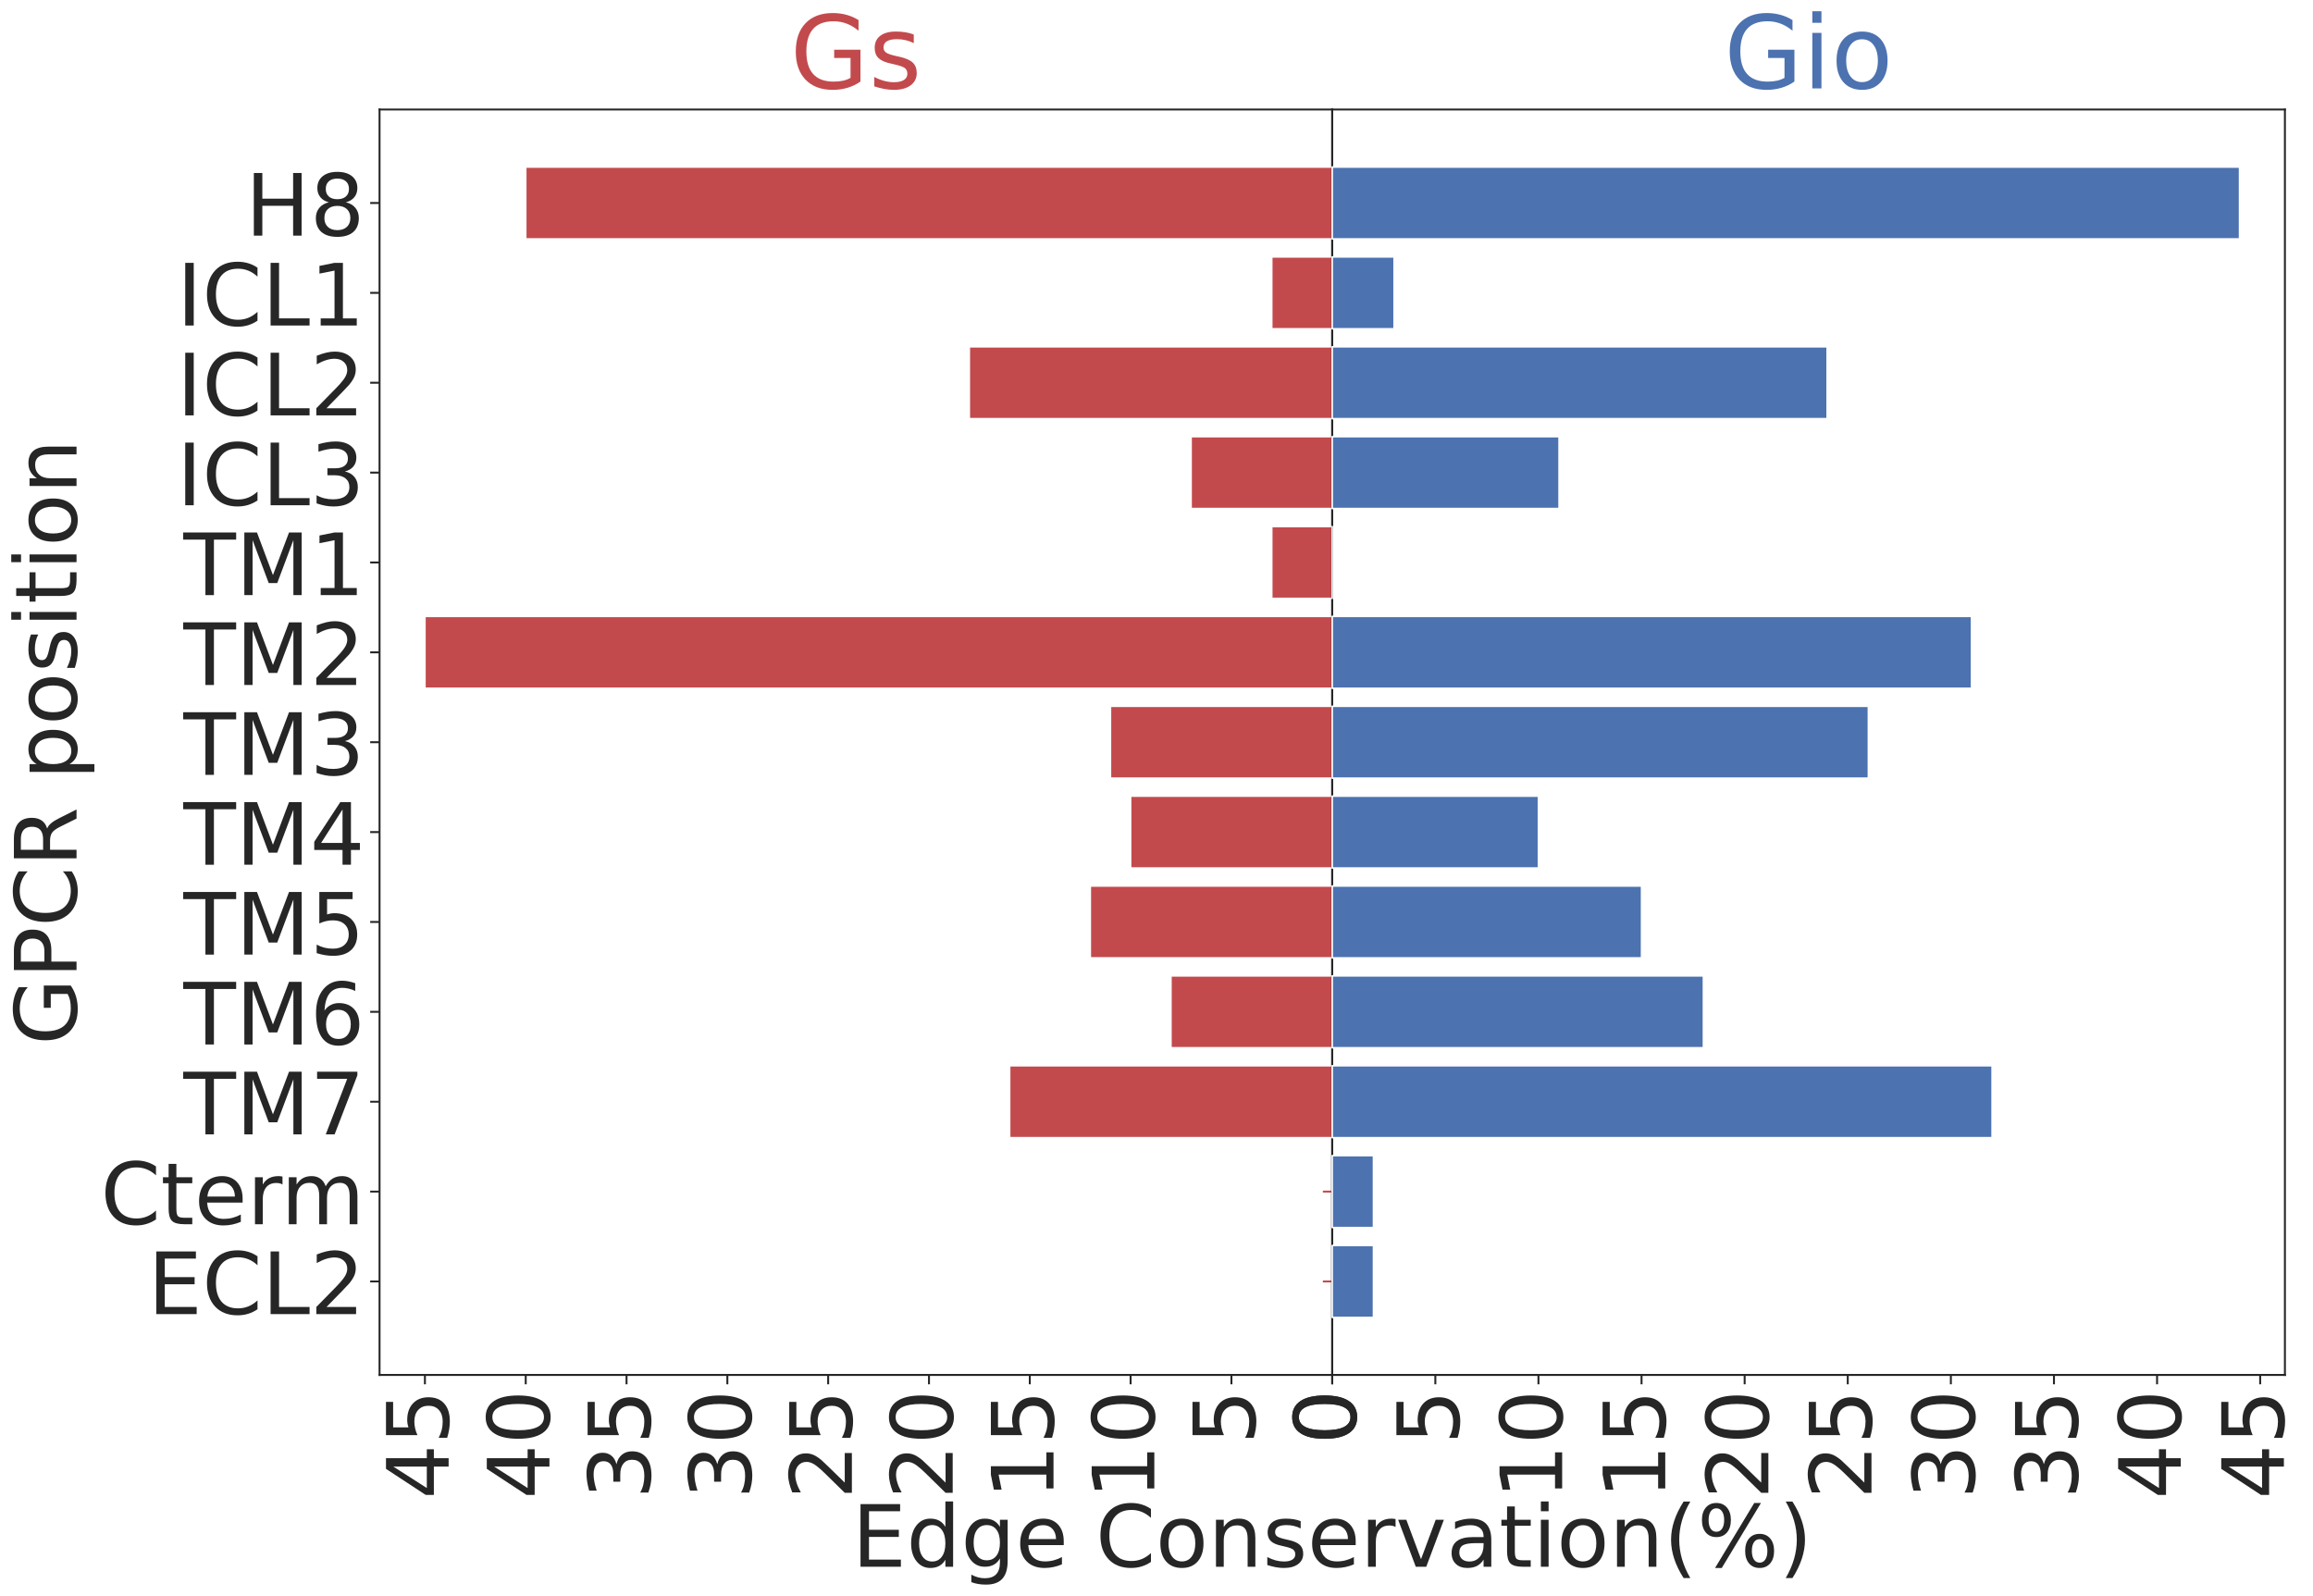 <?xml version="1.0" encoding="utf-8" standalone="no"?>
<!DOCTYPE svg PUBLIC "-//W3C//DTD SVG 1.1//EN"
  "http://www.w3.org/Graphics/SVG/1.1/DTD/svg11.dtd">
<!-- Created with matplotlib (https://matplotlib.org/) -->
<svg height="1021.538pt" version="1.1" viewBox="0 0 1480.615 1021.538" width="1480.615pt" xmlns="http://www.w3.org/2000/svg" xmlns:xlink="http://www.w3.org/1999/xlink">
 <defs>
  <style type="text/css">
*{stroke-linecap:butt;stroke-linejoin:round;}
  </style>
 </defs>
 <g id="figure_1">
  <g id="patch_1">
   <path d="M 0 1021.538 
L 1480.615 1021.538 
L 1480.615 -0 
L 0 -0 
z
" style="fill:#ffffff;"/>
  </g>
  <g id="axes_1">
   <g id="patch_2">
    <path d="M 242.96 880.108 
L 852.8 880.108 
L 852.8 70.108 
L 242.96 70.108 
z
" style="fill:#ffffff;"/>
   </g>
   <g id="matplotlib.axis_1">
    <g id="xtick_1">
     <g id="line2d_1">
      <defs>
       <path d="M 0 0 
L 0 6 
" id="m664337b708" style="stroke:#262626;stroke-width:1.25;"/>
      </defs>
      <g>
       <use style="fill:#262626;stroke:#262626;stroke-width:1.25;" x="852.8" xlink:href="#m664337b708" y="880.108"/>
      </g>
     </g>
     <g id="text_1">
      <!-- 0 -->
      <defs>
       <path d="M 31.781 66.406 
Q 24.172 66.406 20.328 58.906 
Q 16.5 51.422 16.5 36.375 
Q 16.5 21.391 20.328 13.891 
Q 24.172 6.391 31.781 6.391 
Q 39.453 6.391 43.281 13.891 
Q 47.125 21.391 47.125 36.375 
Q 47.125 51.422 43.281 58.906 
Q 39.453 66.406 31.781 66.406 
z
M 31.781 74.219 
Q 44.047 74.219 50.516 64.516 
Q 56.984 54.828 56.984 36.375 
Q 56.984 17.969 50.516 8.266 
Q 44.047 -1.422 31.781 -1.422 
Q 19.531 -1.422 13.062 8.266 
Q 6.594 17.969 6.594 36.375 
Q 6.594 54.828 13.062 64.516 
Q 19.531 74.219 31.781 74.219 
z
" id="DejaVuSans-48"/>
      </defs>
      <g style="fill:#262626;" transform="translate(867.977 924.602)rotate(-90)scale(0.55 -0.55)">
       <use xlink:href="#DejaVuSans-48"/>
      </g>
     </g>
    </g>
    <g id="xtick_2">
     <g id="line2d_2">
      <g>
       <use style="fill:#262626;stroke:#262626;stroke-width:1.25;" x="788.267" xlink:href="#m664337b708" y="880.108"/>
      </g>
     </g>
     <g id="text_2">
      <!-- 5 -->
      <defs>
       <path d="M 10.797 72.906 
L 49.516 72.906 
L 49.516 64.594 
L 19.828 64.594 
L 19.828 46.734 
Q 21.969 47.469 24.109 47.828 
Q 26.266 48.188 28.422 48.188 
Q 40.625 48.188 47.75 41.5 
Q 54.891 34.812 54.891 23.391 
Q 54.891 11.625 47.562 5.094 
Q 40.234 -1.422 26.906 -1.422 
Q 22.312 -1.422 17.547 -0.641 
Q 12.797 0.141 7.719 1.703 
L 7.719 11.625 
Q 12.109 9.234 16.797 8.062 
Q 21.484 6.891 26.703 6.891 
Q 35.156 6.891 40.078 11.328 
Q 45.016 15.766 45.016 23.391 
Q 45.016 31 40.078 35.438 
Q 35.156 39.891 26.703 39.891 
Q 22.75 39.891 18.812 39.016 
Q 14.891 38.141 10.797 36.281 
z
" id="DejaVuSans-53"/>
      </defs>
      <g style="fill:#262626;" transform="translate(803.443 924.602)rotate(-90)scale(0.55 -0.55)">
       <use xlink:href="#DejaVuSans-53"/>
      </g>
     </g>
    </g>
    <g id="xtick_3">
     <g id="line2d_3">
      <g>
       <use style="fill:#262626;stroke:#262626;stroke-width:1.25;" x="723.733" xlink:href="#m664337b708" y="880.108"/>
      </g>
     </g>
     <g id="text_3">
      <!-- 10 -->
      <defs>
       <path d="M 12.406 8.297 
L 28.516 8.297 
L 28.516 63.922 
L 10.984 60.406 
L 10.984 69.391 
L 28.422 72.906 
L 38.281 72.906 
L 38.281 8.297 
L 54.391 8.297 
L 54.391 0 
L 12.406 0 
z
" id="DejaVuSans-49"/>
      </defs>
      <g style="fill:#262626;" transform="translate(738.91 959.595)rotate(-90)scale(0.55 -0.55)">
       <use xlink:href="#DejaVuSans-49"/>
       <use x="63.623" xlink:href="#DejaVuSans-48"/>
      </g>
     </g>
    </g>
    <g id="xtick_4">
     <g id="line2d_4">
      <g>
       <use style="fill:#262626;stroke:#262626;stroke-width:1.25;" x="659.2" xlink:href="#m664337b708" y="880.108"/>
      </g>
     </g>
     <g id="text_4">
      <!-- 15 -->
      <g style="fill:#262626;" transform="translate(674.377 959.595)rotate(-90)scale(0.55 -0.55)">
       <use xlink:href="#DejaVuSans-49"/>
       <use x="63.623" xlink:href="#DejaVuSans-53"/>
      </g>
     </g>
    </g>
    <g id="xtick_5">
     <g id="line2d_5">
      <g>
       <use style="fill:#262626;stroke:#262626;stroke-width:1.25;" x="594.667" xlink:href="#m664337b708" y="880.108"/>
      </g>
     </g>
     <g id="text_5">
      <!-- 20 -->
      <defs>
       <path d="M 19.188 8.297 
L 53.609 8.297 
L 53.609 0 
L 7.328 0 
L 7.328 8.297 
Q 12.938 14.109 22.625 23.891 
Q 32.328 33.688 34.812 36.531 
Q 39.547 41.844 41.422 45.531 
Q 43.312 49.219 43.312 52.781 
Q 43.312 58.594 39.234 62.25 
Q 35.156 65.922 28.609 65.922 
Q 23.969 65.922 18.812 64.312 
Q 13.672 62.703 7.812 59.422 
L 7.812 69.391 
Q 13.766 71.781 18.938 73 
Q 24.125 74.219 28.422 74.219 
Q 39.75 74.219 46.484 68.547 
Q 53.219 62.891 53.219 53.422 
Q 53.219 48.922 51.531 44.891 
Q 49.859 40.875 45.406 35.406 
Q 44.188 33.984 37.641 27.219 
Q 31.109 20.453 19.188 8.297 
z
" id="DejaVuSans-50"/>
      </defs>
      <g style="fill:#262626;" transform="translate(609.843 959.595)rotate(-90)scale(0.55 -0.55)">
       <use xlink:href="#DejaVuSans-50"/>
       <use x="63.623" xlink:href="#DejaVuSans-48"/>
      </g>
     </g>
    </g>
    <g id="xtick_6">
     <g id="line2d_6">
      <g>
       <use style="fill:#262626;stroke:#262626;stroke-width:1.25;" x="530.133" xlink:href="#m664337b708" y="880.108"/>
      </g>
     </g>
     <g id="text_6">
      <!-- 25 -->
      <g style="fill:#262626;" transform="translate(545.31 959.595)rotate(-90)scale(0.55 -0.55)">
       <use xlink:href="#DejaVuSans-50"/>
       <use x="63.623" xlink:href="#DejaVuSans-53"/>
      </g>
     </g>
    </g>
    <g id="xtick_7">
     <g id="line2d_7">
      <g>
       <use style="fill:#262626;stroke:#262626;stroke-width:1.25;" x="465.6" xlink:href="#m664337b708" y="880.108"/>
      </g>
     </g>
     <g id="text_7">
      <!-- 30 -->
      <defs>
       <path d="M 40.578 39.312 
Q 47.656 37.797 51.625 33 
Q 55.609 28.219 55.609 21.188 
Q 55.609 10.406 48.188 4.484 
Q 40.766 -1.422 27.094 -1.422 
Q 22.516 -1.422 17.656 -0.516 
Q 12.797 0.391 7.625 2.203 
L 7.625 11.719 
Q 11.719 9.328 16.594 8.109 
Q 21.484 6.891 26.812 6.891 
Q 36.078 6.891 40.938 10.547 
Q 45.797 14.203 45.797 21.188 
Q 45.797 27.641 41.281 31.266 
Q 36.766 34.906 28.719 34.906 
L 20.219 34.906 
L 20.219 43.016 
L 29.109 43.016 
Q 36.375 43.016 40.234 45.922 
Q 44.094 48.828 44.094 54.297 
Q 44.094 59.906 40.109 62.906 
Q 36.141 65.922 28.719 65.922 
Q 24.656 65.922 20.016 65.031 
Q 15.375 64.156 9.812 62.312 
L 9.812 71.094 
Q 15.438 72.656 20.344 73.438 
Q 25.25 74.219 29.594 74.219 
Q 40.828 74.219 47.359 69.109 
Q 53.906 64.016 53.906 55.328 
Q 53.906 49.266 50.438 45.094 
Q 46.969 40.922 40.578 39.312 
z
" id="DejaVuSans-51"/>
      </defs>
      <g style="fill:#262626;" transform="translate(480.777 959.595)rotate(-90)scale(0.55 -0.55)">
       <use xlink:href="#DejaVuSans-51"/>
       <use x="63.623" xlink:href="#DejaVuSans-48"/>
      </g>
     </g>
    </g>
    <g id="xtick_8">
     <g id="line2d_8">
      <g>
       <use style="fill:#262626;stroke:#262626;stroke-width:1.25;" x="401.067" xlink:href="#m664337b708" y="880.108"/>
      </g>
     </g>
     <g id="text_8">
      <!-- 35 -->
      <g style="fill:#262626;" transform="translate(416.243 959.595)rotate(-90)scale(0.55 -0.55)">
       <use xlink:href="#DejaVuSans-51"/>
       <use x="63.623" xlink:href="#DejaVuSans-53"/>
      </g>
     </g>
    </g>
    <g id="xtick_9">
     <g id="line2d_9">
      <g>
       <use style="fill:#262626;stroke:#262626;stroke-width:1.25;" x="336.533" xlink:href="#m664337b708" y="880.108"/>
      </g>
     </g>
     <g id="text_9">
      <!-- 40 -->
      <defs>
       <path d="M 37.797 64.312 
L 12.891 25.391 
L 37.797 25.391 
z
M 35.203 72.906 
L 47.609 72.906 
L 47.609 25.391 
L 58.016 25.391 
L 58.016 17.188 
L 47.609 17.188 
L 47.609 0 
L 37.797 0 
L 37.797 17.188 
L 4.891 17.188 
L 4.891 26.703 
z
" id="DejaVuSans-52"/>
      </defs>
      <g style="fill:#262626;" transform="translate(351.71 959.595)rotate(-90)scale(0.55 -0.55)">
       <use xlink:href="#DejaVuSans-52"/>
       <use x="63.623" xlink:href="#DejaVuSans-48"/>
      </g>
     </g>
    </g>
    <g id="xtick_10">
     <g id="line2d_10">
      <g>
       <use style="fill:#262626;stroke:#262626;stroke-width:1.25;" x="272" xlink:href="#m664337b708" y="880.108"/>
      </g>
     </g>
     <g id="text_10">
      <!-- 45 -->
      <g style="fill:#262626;" transform="translate(287.177 959.595)rotate(-90)scale(0.55 -0.55)">
       <use xlink:href="#DejaVuSans-52"/>
       <use x="63.623" xlink:href="#DejaVuSans-53"/>
      </g>
     </g>
    </g>
   </g>
   <g id="matplotlib.axis_2">
    <g id="ytick_1">
     <g id="line2d_11">
      <defs>
       <path d="M 0 0 
L -6 0 
" id="mdd6f867d75" style="stroke:#262626;stroke-width:1.25;"/>
      </defs>
      <g>
       <use style="fill:#262626;stroke:#262626;stroke-width:1.25;" x="242.96" xlink:href="#mdd6f867d75" y="129.937"/>
      </g>
     </g>
     <g id="text_11">
      <!-- H8 -->
      <defs>
       <path d="M 9.812 72.906 
L 19.672 72.906 
L 19.672 43.016 
L 55.516 43.016 
L 55.516 72.906 
L 65.375 72.906 
L 65.375 0 
L 55.516 0 
L 55.516 34.719 
L 19.672 34.719 
L 19.672 0 
L 9.812 0 
z
" id="DejaVuSans-72"/>
       <path d="M 31.781 34.625 
Q 24.75 34.625 20.719 30.859 
Q 16.703 27.094 16.703 20.516 
Q 16.703 13.922 20.719 10.156 
Q 24.75 6.391 31.781 6.391 
Q 38.812 6.391 42.859 10.172 
Q 46.922 13.969 46.922 20.516 
Q 46.922 27.094 42.891 30.859 
Q 38.875 34.625 31.781 34.625 
z
M 21.922 38.812 
Q 15.578 40.375 12.031 44.719 
Q 8.5 49.078 8.5 55.328 
Q 8.5 64.062 14.719 69.141 
Q 20.953 74.219 31.781 74.219 
Q 42.672 74.219 48.875 69.141 
Q 55.078 64.062 55.078 55.328 
Q 55.078 49.078 51.531 44.719 
Q 48 40.375 41.703 38.812 
Q 48.828 37.156 52.797 32.312 
Q 56.781 27.484 56.781 20.516 
Q 56.781 9.906 50.312 4.234 
Q 43.844 -1.422 31.781 -1.422 
Q 19.734 -1.422 13.25 4.234 
Q 6.781 9.906 6.781 20.516 
Q 6.781 27.484 10.781 32.312 
Q 14.797 37.156 21.922 38.812 
z
M 18.312 54.391 
Q 18.312 48.734 21.844 45.562 
Q 25.391 42.391 31.781 42.391 
Q 38.141 42.391 41.719 45.562 
Q 45.312 48.734 45.312 54.391 
Q 45.312 60.062 41.719 63.234 
Q 38.141 66.406 31.781 66.406 
Q 25.391 66.406 21.844 63.234 
Q 18.312 60.062 18.312 54.391 
z
" id="DejaVuSans-56"/>
      </defs>
      <g style="fill:#262626;" transform="translate(157.105 150.833)scale(0.55 -0.55)">
       <use xlink:href="#DejaVuSans-72"/>
       <use x="75.195" xlink:href="#DejaVuSans-56"/>
      </g>
     </g>
    </g>
    <g id="ytick_2">
     <g id="line2d_12">
      <g>
       <use style="fill:#262626;stroke:#262626;stroke-width:1.25;" x="242.96" xlink:href="#mdd6f867d75" y="187.466"/>
      </g>
     </g>
     <g id="text_12">
      <!-- ICL1 -->
      <defs>
       <path d="M 9.812 72.906 
L 19.672 72.906 
L 19.672 0 
L 9.812 0 
z
" id="DejaVuSans-73"/>
       <path d="M 64.406 67.281 
L 64.406 56.891 
Q 59.422 61.531 53.781 63.812 
Q 48.141 66.109 41.797 66.109 
Q 29.297 66.109 22.656 58.469 
Q 16.016 50.828 16.016 36.375 
Q 16.016 21.969 22.656 14.328 
Q 29.297 6.688 41.797 6.688 
Q 48.141 6.688 53.781 8.984 
Q 59.422 11.281 64.406 15.922 
L 64.406 5.609 
Q 59.234 2.094 53.438 0.328 
Q 47.656 -1.422 41.219 -1.422 
Q 24.656 -1.422 15.125 8.703 
Q 5.609 18.844 5.609 36.375 
Q 5.609 53.953 15.125 64.078 
Q 24.656 74.219 41.219 74.219 
Q 47.75 74.219 53.531 72.484 
Q 59.328 70.75 64.406 67.281 
z
" id="DejaVuSans-67"/>
       <path d="M 9.812 72.906 
L 19.672 72.906 
L 19.672 8.297 
L 55.172 8.297 
L 55.172 0 
L 9.812 0 
z
" id="DejaVuSans-76"/>
      </defs>
      <g style="fill:#262626;" transform="translate(113.191 208.361)scale(0.55 -0.55)">
       <use xlink:href="#DejaVuSans-73"/>
       <use x="29.492" xlink:href="#DejaVuSans-67"/>
       <use x="99.316" xlink:href="#DejaVuSans-76"/>
       <use x="155.029" xlink:href="#DejaVuSans-49"/>
      </g>
     </g>
    </g>
    <g id="ytick_3">
     <g id="line2d_13">
      <g>
       <use style="fill:#262626;stroke:#262626;stroke-width:1.25;" x="242.96" xlink:href="#mdd6f867d75" y="244.994"/>
      </g>
     </g>
     <g id="text_13">
      <!-- ICL2 -->
      <g style="fill:#262626;" transform="translate(113.191 265.89)scale(0.55 -0.55)">
       <use xlink:href="#DejaVuSans-73"/>
       <use x="29.492" xlink:href="#DejaVuSans-67"/>
       <use x="99.316" xlink:href="#DejaVuSans-76"/>
       <use x="155.029" xlink:href="#DejaVuSans-50"/>
      </g>
     </g>
    </g>
    <g id="ytick_4">
     <g id="line2d_14">
      <g>
       <use style="fill:#262626;stroke:#262626;stroke-width:1.25;" x="242.96" xlink:href="#mdd6f867d75" y="302.523"/>
      </g>
     </g>
     <g id="text_14">
      <!-- ICL3 -->
      <g style="fill:#262626;" transform="translate(113.191 323.418)scale(0.55 -0.55)">
       <use xlink:href="#DejaVuSans-73"/>
       <use x="29.492" xlink:href="#DejaVuSans-67"/>
       <use x="99.316" xlink:href="#DejaVuSans-76"/>
       <use x="155.029" xlink:href="#DejaVuSans-51"/>
      </g>
     </g>
    </g>
    <g id="ytick_5">
     <g id="line2d_15">
      <g>
       <use style="fill:#262626;stroke:#262626;stroke-width:1.25;" x="242.96" xlink:href="#mdd6f867d75" y="360.051"/>
      </g>
     </g>
     <g id="text_15">
      <!-- TM1 -->
      <defs>
       <path d="M -0.297 72.906 
L 61.375 72.906 
L 61.375 64.594 
L 35.5 64.594 
L 35.5 0 
L 25.594 0 
L 25.594 64.594 
L -0.297 64.594 
z
" id="DejaVuSans-84"/>
       <path d="M 9.812 72.906 
L 24.516 72.906 
L 43.109 23.297 
L 61.812 72.906 
L 76.516 72.906 
L 76.516 0 
L 66.891 0 
L 66.891 64.016 
L 48.094 14.016 
L 38.188 14.016 
L 19.391 64.016 
L 19.391 0 
L 9.812 0 
z
" id="DejaVuSans-77"/>
      </defs>
      <g style="fill:#262626;" transform="translate(117.419 380.947)scale(0.55 -0.55)">
       <use xlink:href="#DejaVuSans-84"/>
       <use x="61.084" xlink:href="#DejaVuSans-77"/>
       <use x="147.363" xlink:href="#DejaVuSans-49"/>
      </g>
     </g>
    </g>
    <g id="ytick_6">
     <g id="line2d_16">
      <g>
       <use style="fill:#262626;stroke:#262626;stroke-width:1.25;" x="242.96" xlink:href="#mdd6f867d75" y="417.579"/>
      </g>
     </g>
     <g id="text_16">
      <!-- TM2 -->
      <g style="fill:#262626;" transform="translate(117.419 438.475)scale(0.55 -0.55)">
       <use xlink:href="#DejaVuSans-84"/>
       <use x="61.084" xlink:href="#DejaVuSans-77"/>
       <use x="147.363" xlink:href="#DejaVuSans-50"/>
      </g>
     </g>
    </g>
    <g id="ytick_7">
     <g id="line2d_17">
      <g>
       <use style="fill:#262626;stroke:#262626;stroke-width:1.25;" x="242.96" xlink:href="#mdd6f867d75" y="475.108"/>
      </g>
     </g>
     <g id="text_17">
      <!-- TM3 -->
      <g style="fill:#262626;" transform="translate(117.419 496.004)scale(0.55 -0.55)">
       <use xlink:href="#DejaVuSans-84"/>
       <use x="61.084" xlink:href="#DejaVuSans-77"/>
       <use x="147.363" xlink:href="#DejaVuSans-51"/>
      </g>
     </g>
    </g>
    <g id="ytick_8">
     <g id="line2d_18">
      <g>
       <use style="fill:#262626;stroke:#262626;stroke-width:1.25;" x="242.96" xlink:href="#mdd6f867d75" y="532.636"/>
      </g>
     </g>
     <g id="text_18">
      <!-- TM4 -->
      <g style="fill:#262626;" transform="translate(117.419 553.532)scale(0.55 -0.55)">
       <use xlink:href="#DejaVuSans-84"/>
       <use x="61.084" xlink:href="#DejaVuSans-77"/>
       <use x="147.363" xlink:href="#DejaVuSans-52"/>
      </g>
     </g>
    </g>
    <g id="ytick_9">
     <g id="line2d_19">
      <g>
       <use style="fill:#262626;stroke:#262626;stroke-width:1.25;" x="242.96" xlink:href="#mdd6f867d75" y="590.165"/>
      </g>
     </g>
     <g id="text_19">
      <!-- TM5 -->
      <g style="fill:#262626;" transform="translate(117.419 611.06)scale(0.55 -0.55)">
       <use xlink:href="#DejaVuSans-84"/>
       <use x="61.084" xlink:href="#DejaVuSans-77"/>
       <use x="147.363" xlink:href="#DejaVuSans-53"/>
      </g>
     </g>
    </g>
    <g id="ytick_10">
     <g id="line2d_20">
      <g>
       <use style="fill:#262626;stroke:#262626;stroke-width:1.25;" x="242.96" xlink:href="#mdd6f867d75" y="647.693"/>
      </g>
     </g>
     <g id="text_20">
      <!-- TM6 -->
      <defs>
       <path d="M 33.016 40.375 
Q 26.375 40.375 22.484 35.828 
Q 18.609 31.297 18.609 23.391 
Q 18.609 15.531 22.484 10.953 
Q 26.375 6.391 33.016 6.391 
Q 39.656 6.391 43.531 10.953 
Q 47.406 15.531 47.406 23.391 
Q 47.406 31.297 43.531 35.828 
Q 39.656 40.375 33.016 40.375 
z
M 52.594 71.297 
L 52.594 62.312 
Q 48.875 64.062 45.094 64.984 
Q 41.312 65.922 37.594 65.922 
Q 27.828 65.922 22.672 59.328 
Q 17.531 52.734 16.797 39.406 
Q 19.672 43.656 24.016 45.922 
Q 28.375 48.188 33.594 48.188 
Q 44.578 48.188 50.953 41.516 
Q 57.328 34.859 57.328 23.391 
Q 57.328 12.156 50.688 5.359 
Q 44.047 -1.422 33.016 -1.422 
Q 20.359 -1.422 13.672 8.266 
Q 6.984 17.969 6.984 36.375 
Q 6.984 53.656 15.188 63.938 
Q 23.391 74.219 37.203 74.219 
Q 40.922 74.219 44.703 73.484 
Q 48.484 72.75 52.594 71.297 
z
" id="DejaVuSans-54"/>
      </defs>
      <g style="fill:#262626;" transform="translate(117.419 668.589)scale(0.55 -0.55)">
       <use xlink:href="#DejaVuSans-84"/>
       <use x="61.084" xlink:href="#DejaVuSans-77"/>
       <use x="147.363" xlink:href="#DejaVuSans-54"/>
      </g>
     </g>
    </g>
    <g id="ytick_11">
     <g id="line2d_21">
      <g>
       <use style="fill:#262626;stroke:#262626;stroke-width:1.25;" x="242.96" xlink:href="#mdd6f867d75" y="705.221"/>
      </g>
     </g>
     <g id="text_21">
      <!-- TM7 -->
      <defs>
       <path d="M 8.203 72.906 
L 55.078 72.906 
L 55.078 68.703 
L 28.609 0 
L 18.312 0 
L 43.219 64.594 
L 8.203 64.594 
z
" id="DejaVuSans-55"/>
      </defs>
      <g style="fill:#262626;" transform="translate(117.419 726.117)scale(0.55 -0.55)">
       <use xlink:href="#DejaVuSans-84"/>
       <use x="61.084" xlink:href="#DejaVuSans-77"/>
       <use x="147.363" xlink:href="#DejaVuSans-55"/>
      </g>
     </g>
    </g>
    <g id="ytick_12">
     <g id="line2d_22">
      <g>
       <use style="fill:#262626;stroke:#262626;stroke-width:1.25;" x="242.96" xlink:href="#mdd6f867d75" y="762.75"/>
      </g>
     </g>
     <g id="text_22">
      <!-- Cterm -->
      <defs>
       <path d="M 18.312 70.219 
L 18.312 54.688 
L 36.812 54.688 
L 36.812 47.703 
L 18.312 47.703 
L 18.312 18.016 
Q 18.312 11.328 20.141 9.422 
Q 21.969 7.516 27.594 7.516 
L 36.812 7.516 
L 36.812 0 
L 27.594 0 
Q 17.188 0 13.234 3.875 
Q 9.281 7.766 9.281 18.016 
L 9.281 47.703 
L 2.688 47.703 
L 2.688 54.688 
L 9.281 54.688 
L 9.281 70.219 
z
" id="DejaVuSans-116"/>
       <path d="M 56.203 29.594 
L 56.203 25.203 
L 14.891 25.203 
Q 15.484 15.922 20.484 11.062 
Q 25.484 6.203 34.422 6.203 
Q 39.594 6.203 44.453 7.469 
Q 49.312 8.734 54.109 11.281 
L 54.109 2.781 
Q 49.266 0.734 44.188 -0.344 
Q 39.109 -1.422 33.891 -1.422 
Q 20.797 -1.422 13.156 6.188 
Q 5.516 13.812 5.516 26.812 
Q 5.516 40.234 12.766 48.109 
Q 20.016 56 32.328 56 
Q 43.359 56 49.781 48.891 
Q 56.203 41.797 56.203 29.594 
z
M 47.219 32.234 
Q 47.125 39.594 43.094 43.984 
Q 39.062 48.391 32.422 48.391 
Q 24.906 48.391 20.391 44.141 
Q 15.875 39.891 15.188 32.172 
z
" id="DejaVuSans-101"/>
       <path d="M 41.109 46.297 
Q 39.594 47.172 37.812 47.578 
Q 36.031 48 33.891 48 
Q 26.266 48 22.188 43.047 
Q 18.109 38.094 18.109 28.812 
L 18.109 0 
L 9.078 0 
L 9.078 54.688 
L 18.109 54.688 
L 18.109 46.188 
Q 20.953 51.172 25.484 53.578 
Q 30.031 56 36.531 56 
Q 37.453 56 38.578 55.875 
Q 39.703 55.766 41.062 55.516 
z
" id="DejaVuSans-114"/>
       <path d="M 52 44.188 
Q 55.375 50.25 60.062 53.125 
Q 64.75 56 71.094 56 
Q 79.641 56 84.281 50.016 
Q 88.922 44.047 88.922 33.016 
L 88.922 0 
L 79.891 0 
L 79.891 32.719 
Q 79.891 40.578 77.094 44.375 
Q 74.312 48.188 68.609 48.188 
Q 61.625 48.188 57.562 43.547 
Q 53.516 38.922 53.516 30.906 
L 53.516 0 
L 44.484 0 
L 44.484 32.719 
Q 44.484 40.625 41.703 44.406 
Q 38.922 48.188 33.109 48.188 
Q 26.219 48.188 22.156 43.531 
Q 18.109 38.875 18.109 30.906 
L 18.109 0 
L 9.078 0 
L 9.078 54.688 
L 18.109 54.688 
L 18.109 46.188 
Q 21.188 51.219 25.484 53.609 
Q 29.781 56 35.688 56 
Q 41.656 56 45.828 52.969 
Q 50 49.953 52 44.188 
z
" id="DejaVuSans-109"/>
      </defs>
      <g style="fill:#262626;" transform="translate(64.43 783.646)scale(0.55 -0.55)">
       <use xlink:href="#DejaVuSans-67"/>
       <use x="69.824" xlink:href="#DejaVuSans-116"/>
       <use x="109.033" xlink:href="#DejaVuSans-101"/>
       <use x="170.557" xlink:href="#DejaVuSans-114"/>
       <use x="209.92" xlink:href="#DejaVuSans-109"/>
      </g>
     </g>
    </g>
    <g id="ytick_13">
     <g id="line2d_23">
      <g>
       <use style="fill:#262626;stroke:#262626;stroke-width:1.25;" x="242.96" xlink:href="#mdd6f867d75" y="820.278"/>
      </g>
     </g>
     <g id="text_23">
      <!-- ECL2 -->
      <defs>
       <path d="M 9.812 72.906 
L 55.906 72.906 
L 55.906 64.594 
L 19.672 64.594 
L 19.672 43.016 
L 54.391 43.016 
L 54.391 34.719 
L 19.672 34.719 
L 19.672 8.297 
L 56.781 8.297 
L 56.781 0 
L 9.812 0 
z
" id="DejaVuSans-69"/>
      </defs>
      <g style="fill:#262626;" transform="translate(94.662 841.174)scale(0.55 -0.55)">
       <use xlink:href="#DejaVuSans-69"/>
       <use x="63.184" xlink:href="#DejaVuSans-67"/>
       <use x="133.008" xlink:href="#DejaVuSans-76"/>
       <use x="188.721" xlink:href="#DejaVuSans-50"/>
      </g>
     </g>
    </g>
    <g id="text_24">
     <!-- GPCR position -->
     <defs>
      <path d="M 59.516 10.406 
L 59.516 29.984 
L 43.406 29.984 
L 43.406 38.094 
L 69.281 38.094 
L 69.281 6.781 
Q 63.578 2.734 56.688 0.656 
Q 49.812 -1.422 42 -1.422 
Q 24.906 -1.422 15.25 8.562 
Q 5.609 18.562 5.609 36.375 
Q 5.609 54.25 15.25 64.234 
Q 24.906 74.219 42 74.219 
Q 49.125 74.219 55.547 72.453 
Q 61.969 70.703 67.391 67.281 
L 67.391 56.781 
Q 61.922 61.422 55.766 63.766 
Q 49.609 66.109 42.828 66.109 
Q 29.438 66.109 22.719 58.641 
Q 16.016 51.172 16.016 36.375 
Q 16.016 21.625 22.719 14.156 
Q 29.438 6.688 42.828 6.688 
Q 48.047 6.688 52.141 7.594 
Q 56.25 8.5 59.516 10.406 
z
" id="DejaVuSans-71"/>
      <path d="M 19.672 64.797 
L 19.672 37.406 
L 32.078 37.406 
Q 38.969 37.406 42.719 40.969 
Q 46.484 44.531 46.484 51.125 
Q 46.484 57.672 42.719 61.234 
Q 38.969 64.797 32.078 64.797 
z
M 9.812 72.906 
L 32.078 72.906 
Q 44.344 72.906 50.609 67.359 
Q 56.891 61.812 56.891 51.125 
Q 56.891 40.328 50.609 34.812 
Q 44.344 29.297 32.078 29.297 
L 19.672 29.297 
L 19.672 0 
L 9.812 0 
z
" id="DejaVuSans-80"/>
      <path d="M 44.391 34.188 
Q 47.562 33.109 50.562 29.594 
Q 53.562 26.078 56.594 19.922 
L 66.609 0 
L 56 0 
L 46.688 18.703 
Q 43.062 26.031 39.672 28.422 
Q 36.281 30.812 30.422 30.812 
L 19.672 30.812 
L 19.672 0 
L 9.812 0 
L 9.812 72.906 
L 32.078 72.906 
Q 44.578 72.906 50.734 67.672 
Q 56.891 62.453 56.891 51.906 
Q 56.891 45.016 53.688 40.469 
Q 50.484 35.938 44.391 34.188 
z
M 19.672 64.797 
L 19.672 38.922 
L 32.078 38.922 
Q 39.203 38.922 42.844 42.219 
Q 46.484 45.516 46.484 51.906 
Q 46.484 58.297 42.844 61.547 
Q 39.203 64.797 32.078 64.797 
z
" id="DejaVuSans-82"/>
      <path id="DejaVuSans-32"/>
      <path d="M 18.109 8.203 
L 18.109 -20.797 
L 9.078 -20.797 
L 9.078 54.688 
L 18.109 54.688 
L 18.109 46.391 
Q 20.953 51.266 25.266 53.625 
Q 29.594 56 35.594 56 
Q 45.562 56 51.781 48.094 
Q 58.016 40.188 58.016 27.297 
Q 58.016 14.406 51.781 6.484 
Q 45.562 -1.422 35.594 -1.422 
Q 29.594 -1.422 25.266 0.953 
Q 20.953 3.328 18.109 8.203 
z
M 48.688 27.297 
Q 48.688 37.203 44.609 42.844 
Q 40.531 48.484 33.406 48.484 
Q 26.266 48.484 22.188 42.844 
Q 18.109 37.203 18.109 27.297 
Q 18.109 17.391 22.188 11.75 
Q 26.266 6.109 33.406 6.109 
Q 40.531 6.109 44.609 11.75 
Q 48.688 17.391 48.688 27.297 
z
" id="DejaVuSans-112"/>
      <path d="M 30.609 48.391 
Q 23.391 48.391 19.188 42.75 
Q 14.984 37.109 14.984 27.297 
Q 14.984 17.484 19.156 11.844 
Q 23.344 6.203 30.609 6.203 
Q 37.797 6.203 41.984 11.859 
Q 46.188 17.531 46.188 27.297 
Q 46.188 37.016 41.984 42.703 
Q 37.797 48.391 30.609 48.391 
z
M 30.609 56 
Q 42.328 56 49.016 48.375 
Q 55.719 40.766 55.719 27.297 
Q 55.719 13.875 49.016 6.219 
Q 42.328 -1.422 30.609 -1.422 
Q 18.844 -1.422 12.172 6.219 
Q 5.516 13.875 5.516 27.297 
Q 5.516 40.766 12.172 48.375 
Q 18.844 56 30.609 56 
z
" id="DejaVuSans-111"/>
      <path d="M 44.281 53.078 
L 44.281 44.578 
Q 40.484 46.531 36.375 47.5 
Q 32.281 48.484 27.875 48.484 
Q 21.188 48.484 17.844 46.438 
Q 14.5 44.391 14.5 40.281 
Q 14.5 37.156 16.891 35.375 
Q 19.281 33.594 26.516 31.984 
L 29.594 31.297 
Q 39.156 29.25 43.188 25.516 
Q 47.219 21.781 47.219 15.094 
Q 47.219 7.469 41.188 3.016 
Q 35.156 -1.422 24.609 -1.422 
Q 20.219 -1.422 15.453 -0.562 
Q 10.688 0.297 5.422 2 
L 5.422 11.281 
Q 10.406 8.688 15.234 7.391 
Q 20.062 6.109 24.812 6.109 
Q 31.156 6.109 34.562 8.281 
Q 37.984 10.453 37.984 14.406 
Q 37.984 18.062 35.516 20.016 
Q 33.062 21.969 24.703 23.781 
L 21.578 24.516 
Q 13.234 26.266 9.516 29.906 
Q 5.812 33.547 5.812 39.891 
Q 5.812 47.609 11.281 51.797 
Q 16.75 56 26.812 56 
Q 31.781 56 36.172 55.266 
Q 40.578 54.547 44.281 53.078 
z
" id="DejaVuSans-115"/>
      <path d="M 9.422 54.688 
L 18.406 54.688 
L 18.406 0 
L 9.422 0 
z
M 9.422 75.984 
L 18.406 75.984 
L 18.406 64.594 
L 9.422 64.594 
z
" id="DejaVuSans-105"/>
      <path d="M 54.891 33.016 
L 54.891 0 
L 45.906 0 
L 45.906 32.719 
Q 45.906 40.484 42.875 44.328 
Q 39.844 48.188 33.797 48.188 
Q 26.516 48.188 22.312 43.547 
Q 18.109 38.922 18.109 30.906 
L 18.109 0 
L 9.078 0 
L 9.078 54.688 
L 18.109 54.688 
L 18.109 46.188 
Q 21.344 51.125 25.703 53.562 
Q 30.078 56 35.797 56 
Q 45.219 56 50.047 50.172 
Q 54.891 44.344 54.891 33.016 
z
" id="DejaVuSans-110"/>
     </defs>
     <g style="fill:#262626;" transform="translate(48.991 668.974)rotate(-90)scale(0.55 -0.55)">
      <use xlink:href="#DejaVuSans-71"/>
      <use x="77.49" xlink:href="#DejaVuSans-80"/>
      <use x="137.793" xlink:href="#DejaVuSans-67"/>
      <use x="207.617" xlink:href="#DejaVuSans-82"/>
      <use x="277.1" xlink:href="#DejaVuSans-32"/>
      <use x="308.887" xlink:href="#DejaVuSans-112"/>
      <use x="372.363" xlink:href="#DejaVuSans-111"/>
      <use x="433.545" xlink:href="#DejaVuSans-115"/>
      <use x="485.645" xlink:href="#DejaVuSans-105"/>
      <use x="513.428" xlink:href="#DejaVuSans-116"/>
      <use x="552.637" xlink:href="#DejaVuSans-105"/>
      <use x="580.42" xlink:href="#DejaVuSans-111"/>
      <use x="641.602" xlink:href="#DejaVuSans-110"/>
     </g>
    </g>
   </g>
   <g id="patch_3">
    <path d="M 242.96 880.108 
L 242.96 70.108 
" style="fill:none;stroke:#262626;stroke-linecap:square;stroke-linejoin:miter;stroke-width:1.25;"/>
   </g>
   <g id="patch_4">
    <path d="M 852.8 880.108 
L 852.8 70.108 
" style="fill:none;stroke:#262626;stroke-linecap:square;stroke-linejoin:miter;stroke-width:1.25;"/>
   </g>
   <g id="patch_5">
    <path d="M 242.96 880.108 
L 852.8 880.108 
" style="fill:none;stroke:#262626;stroke-linecap:square;stroke-linejoin:miter;stroke-width:1.25;"/>
   </g>
   <g id="patch_6">
    <path d="M 242.96 70.108 
L 852.8 70.108 
" style="fill:none;stroke:#262626;stroke-linecap:square;stroke-linejoin:miter;stroke-width:1.25;"/>
   </g>
   <g id="text_25">
    <!-- Gs -->
    <g style="fill:#c24a4d;" transform="translate(505.767 56.59)scale(0.65 -0.65)">
     <use xlink:href="#DejaVuSans-71"/>
     <use x="77.49" xlink:href="#DejaVuSans-115"/>
    </g>
   </g>
   <g id="patch_7">
    <path clip-path="url(#p77ac050bb9)" d="M 852.8 106.926 
L 336.533 106.926 
L 336.533 152.949 
L 852.8 152.949 
z
" style="fill:#c24a4d;stroke:#ffffff;stroke-linejoin:miter;"/>
   </g>
   <g id="patch_8">
    <path clip-path="url(#p77ac050bb9)" d="M 852.8 164.454 
L 814.08 164.454 
L 814.08 210.477 
L 852.8 210.477 
z
" style="fill:#c24a4d;stroke:#ffffff;stroke-linejoin:miter;"/>
   </g>
   <g id="patch_9">
    <path clip-path="url(#p77ac050bb9)" d="M 852.8 221.983 
L 620.48 221.983 
L 620.48 268.006 
L 852.8 268.006 
z
" style="fill:#c24a4d;stroke:#ffffff;stroke-linejoin:miter;"/>
   </g>
   <g id="patch_10">
    <path clip-path="url(#p77ac050bb9)" d="M 852.8 279.511 
L 762.453 279.511 
L 762.453 325.534 
L 852.8 325.534 
z
" style="fill:#c24a4d;stroke:#ffffff;stroke-linejoin:miter;"/>
   </g>
   <g id="patch_11">
    <path clip-path="url(#p77ac050bb9)" d="M 852.8 337.04 
L 814.08 337.04 
L 814.08 383.062 
L 852.8 383.062 
z
" style="fill:#c24a4d;stroke:#ffffff;stroke-linejoin:miter;"/>
   </g>
   <g id="patch_12">
    <path clip-path="url(#p77ac050bb9)" d="M 852.8 394.568 
L 272 394.568 
L 272 440.591 
L 852.8 440.591 
z
" style="fill:#c24a4d;stroke:#ffffff;stroke-linejoin:miter;"/>
   </g>
   <g id="patch_13">
    <path clip-path="url(#p77ac050bb9)" d="M 852.8 452.096 
L 710.827 452.096 
L 710.827 498.119 
L 852.8 498.119 
z
" style="fill:#c24a4d;stroke:#ffffff;stroke-linejoin:miter;"/>
   </g>
   <g id="patch_14">
    <path clip-path="url(#p77ac050bb9)" d="M 852.8 509.625 
L 723.733 509.625 
L 723.733 555.648 
L 852.8 555.648 
z
" style="fill:#c24a4d;stroke:#ffffff;stroke-linejoin:miter;"/>
   </g>
   <g id="patch_15">
    <path clip-path="url(#p77ac050bb9)" d="M 852.8 567.153 
L 697.92 567.153 
L 697.92 613.176 
L 852.8 613.176 
z
" style="fill:#c24a4d;stroke:#ffffff;stroke-linejoin:miter;"/>
   </g>
   <g id="patch_16">
    <path clip-path="url(#p77ac050bb9)" d="M 852.8 624.682 
L 749.547 624.682 
L 749.547 670.704 
L 852.8 670.704 
z
" style="fill:#c24a4d;stroke:#ffffff;stroke-linejoin:miter;"/>
   </g>
   <g id="patch_17">
    <path clip-path="url(#p77ac050bb9)" d="M 852.8 682.21 
L 646.293 682.21 
L 646.293 728.233 
L 852.8 728.233 
z
" style="fill:#c24a4d;stroke:#ffffff;stroke-linejoin:miter;"/>
   </g>
   <g id="patch_18">
    <path clip-path="url(#p77ac050bb9)" d="M 852.8 739.738 
L 852.8 739.738 
L 852.8 785.761 
L 852.8 785.761 
z
" style="fill:#c24a4d;stroke:#ffffff;stroke-linejoin:miter;"/>
   </g>
   <g id="patch_19">
    <path clip-path="url(#p77ac050bb9)" d="M 852.8 797.267 
L 852.8 797.267 
L 852.8 843.29 
L 852.8 843.29 
z
" style="fill:#c24a4d;stroke:#ffffff;stroke-linejoin:miter;"/>
   </g>
  </g>
  <g id="axes_2">
   <g id="patch_20">
    <path d="M 852.8 880.108 
L 1462.64 880.108 
L 1462.64 70.108 
L 852.8 70.108 
z
" style="fill:#ffffff;"/>
   </g>
   <g id="matplotlib.axis_3">
    <g id="xtick_11">
     <g id="line2d_24">
      <g>
       <use style="fill:#262626;stroke:#262626;stroke-width:1.25;" x="852.8" xlink:href="#m664337b708" y="880.108"/>
      </g>
     </g>
     <g id="text_26">
      <!-- 0 -->
      <g style="fill:#262626;" transform="translate(867.977 924.602)rotate(-90)scale(0.55 -0.55)">
       <use xlink:href="#DejaVuSans-48"/>
      </g>
     </g>
    </g>
    <g id="xtick_12">
     <g id="line2d_25">
      <g>
       <use style="fill:#262626;stroke:#262626;stroke-width:1.25;" x="918.8" xlink:href="#m664337b708" y="880.108"/>
      </g>
     </g>
     <g id="text_27">
      <!-- 5 -->
      <g style="fill:#262626;" transform="translate(933.977 924.602)rotate(-90)scale(0.55 -0.55)">
       <use xlink:href="#DejaVuSans-53"/>
      </g>
     </g>
    </g>
    <g id="xtick_13">
     <g id="line2d_26">
      <g>
       <use style="fill:#262626;stroke:#262626;stroke-width:1.25;" x="984.8" xlink:href="#m664337b708" y="880.108"/>
      </g>
     </g>
     <g id="text_28">
      <!-- 10 -->
      <g style="fill:#262626;" transform="translate(999.977 959.595)rotate(-90)scale(0.55 -0.55)">
       <use xlink:href="#DejaVuSans-49"/>
       <use x="63.623" xlink:href="#DejaVuSans-48"/>
      </g>
     </g>
    </g>
    <g id="xtick_14">
     <g id="line2d_27">
      <g>
       <use style="fill:#262626;stroke:#262626;stroke-width:1.25;" x="1050.8" xlink:href="#m664337b708" y="880.108"/>
      </g>
     </g>
     <g id="text_29">
      <!-- 15 -->
      <g style="fill:#262626;" transform="translate(1065.977 959.595)rotate(-90)scale(0.55 -0.55)">
       <use xlink:href="#DejaVuSans-49"/>
       <use x="63.623" xlink:href="#DejaVuSans-53"/>
      </g>
     </g>
    </g>
    <g id="xtick_15">
     <g id="line2d_28">
      <g>
       <use style="fill:#262626;stroke:#262626;stroke-width:1.25;" x="1116.8" xlink:href="#m664337b708" y="880.108"/>
      </g>
     </g>
     <g id="text_30">
      <!-- 20 -->
      <g style="fill:#262626;" transform="translate(1131.977 959.595)rotate(-90)scale(0.55 -0.55)">
       <use xlink:href="#DejaVuSans-50"/>
       <use x="63.623" xlink:href="#DejaVuSans-48"/>
      </g>
     </g>
    </g>
    <g id="xtick_16">
     <g id="line2d_29">
      <g>
       <use style="fill:#262626;stroke:#262626;stroke-width:1.25;" x="1182.8" xlink:href="#m664337b708" y="880.108"/>
      </g>
     </g>
     <g id="text_31">
      <!-- 25 -->
      <g style="fill:#262626;" transform="translate(1197.977 959.595)rotate(-90)scale(0.55 -0.55)">
       <use xlink:href="#DejaVuSans-50"/>
       <use x="63.623" xlink:href="#DejaVuSans-53"/>
      </g>
     </g>
    </g>
    <g id="xtick_17">
     <g id="line2d_30">
      <g>
       <use style="fill:#262626;stroke:#262626;stroke-width:1.25;" x="1248.8" xlink:href="#m664337b708" y="880.108"/>
      </g>
     </g>
     <g id="text_32">
      <!-- 30 -->
      <g style="fill:#262626;" transform="translate(1263.977 959.595)rotate(-90)scale(0.55 -0.55)">
       <use xlink:href="#DejaVuSans-51"/>
       <use x="63.623" xlink:href="#DejaVuSans-48"/>
      </g>
     </g>
    </g>
    <g id="xtick_18">
     <g id="line2d_31">
      <g>
       <use style="fill:#262626;stroke:#262626;stroke-width:1.25;" x="1314.8" xlink:href="#m664337b708" y="880.108"/>
      </g>
     </g>
     <g id="text_33">
      <!-- 35 -->
      <g style="fill:#262626;" transform="translate(1329.977 959.595)rotate(-90)scale(0.55 -0.55)">
       <use xlink:href="#DejaVuSans-51"/>
       <use x="63.623" xlink:href="#DejaVuSans-53"/>
      </g>
     </g>
    </g>
    <g id="xtick_19">
     <g id="line2d_32">
      <g>
       <use style="fill:#262626;stroke:#262626;stroke-width:1.25;" x="1380.8" xlink:href="#m664337b708" y="880.108"/>
      </g>
     </g>
     <g id="text_34">
      <!-- 40 -->
      <g style="fill:#262626;" transform="translate(1395.977 959.595)rotate(-90)scale(0.55 -0.55)">
       <use xlink:href="#DejaVuSans-52"/>
       <use x="63.623" xlink:href="#DejaVuSans-48"/>
      </g>
     </g>
    </g>
    <g id="xtick_20">
     <g id="line2d_33">
      <g>
       <use style="fill:#262626;stroke:#262626;stroke-width:1.25;" x="1446.8" xlink:href="#m664337b708" y="880.108"/>
      </g>
     </g>
     <g id="text_35">
      <!-- 45 -->
      <g style="fill:#262626;" transform="translate(1461.977 959.595)rotate(-90)scale(0.55 -0.55)">
       <use xlink:href="#DejaVuSans-52"/>
       <use x="63.623" xlink:href="#DejaVuSans-53"/>
      </g>
     </g>
    </g>
    <g id="text_36">
     <!-- Edge Conservation(%) -->
     <defs>
      <path d="M 45.406 46.391 
L 45.406 75.984 
L 54.391 75.984 
L 54.391 0 
L 45.406 0 
L 45.406 8.203 
Q 42.578 3.328 38.25 0.953 
Q 33.938 -1.422 27.875 -1.422 
Q 17.969 -1.422 11.734 6.484 
Q 5.516 14.406 5.516 27.297 
Q 5.516 40.188 11.734 48.094 
Q 17.969 56 27.875 56 
Q 33.938 56 38.25 53.625 
Q 42.578 51.266 45.406 46.391 
z
M 14.797 27.297 
Q 14.797 17.391 18.875 11.75 
Q 22.953 6.109 30.078 6.109 
Q 37.203 6.109 41.297 11.75 
Q 45.406 17.391 45.406 27.297 
Q 45.406 37.203 41.297 42.844 
Q 37.203 48.484 30.078 48.484 
Q 22.953 48.484 18.875 42.844 
Q 14.797 37.203 14.797 27.297 
z
" id="DejaVuSans-100"/>
      <path d="M 45.406 27.984 
Q 45.406 37.75 41.375 43.109 
Q 37.359 48.484 30.078 48.484 
Q 22.859 48.484 18.828 43.109 
Q 14.797 37.75 14.797 27.984 
Q 14.797 18.266 18.828 12.891 
Q 22.859 7.516 30.078 7.516 
Q 37.359 7.516 41.375 12.891 
Q 45.406 18.266 45.406 27.984 
z
M 54.391 6.781 
Q 54.391 -7.172 48.188 -13.984 
Q 42 -20.797 29.203 -20.797 
Q 24.469 -20.797 20.266 -20.094 
Q 16.062 -19.391 12.109 -17.922 
L 12.109 -9.188 
Q 16.062 -11.328 19.922 -12.344 
Q 23.781 -13.375 27.781 -13.375 
Q 36.625 -13.375 41.016 -8.766 
Q 45.406 -4.156 45.406 5.172 
L 45.406 9.625 
Q 42.625 4.781 38.281 2.391 
Q 33.938 0 27.875 0 
Q 17.828 0 11.672 7.656 
Q 5.516 15.328 5.516 27.984 
Q 5.516 40.672 11.672 48.328 
Q 17.828 56 27.875 56 
Q 33.938 56 38.281 53.609 
Q 42.625 51.219 45.406 46.391 
L 45.406 54.688 
L 54.391 54.688 
z
" id="DejaVuSans-103"/>
      <path d="M 2.984 54.688 
L 12.5 54.688 
L 29.594 8.797 
L 46.688 54.688 
L 56.203 54.688 
L 35.688 0 
L 23.484 0 
z
" id="DejaVuSans-118"/>
      <path d="M 34.281 27.484 
Q 23.391 27.484 19.188 25 
Q 14.984 22.516 14.984 16.5 
Q 14.984 11.719 18.141 8.906 
Q 21.297 6.109 26.703 6.109 
Q 34.188 6.109 38.703 11.406 
Q 43.219 16.703 43.219 25.484 
L 43.219 27.484 
z
M 52.203 31.203 
L 52.203 0 
L 43.219 0 
L 43.219 8.297 
Q 40.141 3.328 35.547 0.953 
Q 30.953 -1.422 24.312 -1.422 
Q 15.922 -1.422 10.953 3.297 
Q 6 8.016 6 15.922 
Q 6 25.141 12.172 29.828 
Q 18.359 34.516 30.609 34.516 
L 43.219 34.516 
L 43.219 35.406 
Q 43.219 41.609 39.141 45 
Q 35.062 48.391 27.688 48.391 
Q 23 48.391 18.547 47.266 
Q 14.109 46.141 10.016 43.891 
L 10.016 52.203 
Q 14.938 54.109 19.578 55.047 
Q 24.219 56 28.609 56 
Q 40.484 56 46.344 49.844 
Q 52.203 43.703 52.203 31.203 
z
" id="DejaVuSans-97"/>
      <path d="M 31 75.875 
Q 24.469 64.656 21.281 53.656 
Q 18.109 42.672 18.109 31.391 
Q 18.109 20.125 21.312 9.062 
Q 24.516 -2 31 -13.188 
L 23.188 -13.188 
Q 15.875 -1.703 12.234 9.375 
Q 8.594 20.453 8.594 31.391 
Q 8.594 42.281 12.203 53.312 
Q 15.828 64.359 23.188 75.875 
z
" id="DejaVuSans-40"/>
      <path d="M 72.703 32.078 
Q 68.453 32.078 66.031 28.469 
Q 63.625 24.859 63.625 18.406 
Q 63.625 12.062 66.031 8.422 
Q 68.453 4.781 72.703 4.781 
Q 76.859 4.781 79.266 8.422 
Q 81.688 12.062 81.688 18.406 
Q 81.688 24.812 79.266 28.438 
Q 76.859 32.078 72.703 32.078 
z
M 72.703 38.281 
Q 80.422 38.281 84.953 32.906 
Q 89.5 27.547 89.5 18.406 
Q 89.5 9.281 84.938 3.922 
Q 80.375 -1.422 72.703 -1.422 
Q 64.891 -1.422 60.344 3.922 
Q 55.812 9.281 55.812 18.406 
Q 55.812 27.594 60.375 32.938 
Q 64.938 38.281 72.703 38.281 
z
M 22.312 68.016 
Q 18.109 68.016 15.688 64.375 
Q 13.281 60.75 13.281 54.391 
Q 13.281 47.953 15.672 44.328 
Q 18.062 40.719 22.312 40.719 
Q 26.562 40.719 28.969 44.328 
Q 31.391 47.953 31.391 54.391 
Q 31.391 60.688 28.953 64.344 
Q 26.516 68.016 22.312 68.016 
z
M 66.406 74.219 
L 74.219 74.219 
L 28.609 -1.422 
L 20.797 -1.422 
z
M 22.312 74.219 
Q 30.031 74.219 34.609 68.875 
Q 39.203 63.531 39.203 54.391 
Q 39.203 45.172 34.641 39.844 
Q 30.078 34.516 22.312 34.516 
Q 14.547 34.516 10.031 39.859 
Q 5.516 45.219 5.516 54.391 
Q 5.516 63.484 10.047 68.844 
Q 14.594 74.219 22.312 74.219 
z
" id="DejaVuSans-37"/>
      <path d="M 8.016 75.875 
L 15.828 75.875 
Q 23.141 64.359 26.781 53.312 
Q 30.422 42.281 30.422 31.391 
Q 30.422 20.453 26.781 9.375 
Q 23.141 -1.703 15.828 -13.188 
L 8.016 -13.188 
Q 14.5 -2 17.703 9.062 
Q 20.906 20.125 20.906 31.391 
Q 20.906 42.672 17.703 53.656 
Q 14.5 64.656 8.016 75.875 
z
" id="DejaVuSans-41"/>
     </defs>
     <g style="fill:#262626;" transform="translate(545.445 1002.899)scale(0.55 -0.55)">
      <use xlink:href="#DejaVuSans-69"/>
      <use x="63.184" xlink:href="#DejaVuSans-100"/>
      <use x="126.66" xlink:href="#DejaVuSans-103"/>
      <use x="190.137" xlink:href="#DejaVuSans-101"/>
      <use x="251.66" xlink:href="#DejaVuSans-32"/>
      <use x="283.447" xlink:href="#DejaVuSans-67"/>
      <use x="353.271" xlink:href="#DejaVuSans-111"/>
      <use x="414.453" xlink:href="#DejaVuSans-110"/>
      <use x="477.832" xlink:href="#DejaVuSans-115"/>
      <use x="529.932" xlink:href="#DejaVuSans-101"/>
      <use x="591.455" xlink:href="#DejaVuSans-114"/>
      <use x="632.568" xlink:href="#DejaVuSans-118"/>
      <use x="691.748" xlink:href="#DejaVuSans-97"/>
      <use x="753.027" xlink:href="#DejaVuSans-116"/>
      <use x="792.236" xlink:href="#DejaVuSans-105"/>
      <use x="820.02" xlink:href="#DejaVuSans-111"/>
      <use x="881.201" xlink:href="#DejaVuSans-110"/>
      <use x="944.58" xlink:href="#DejaVuSans-40"/>
      <use x="983.594" xlink:href="#DejaVuSans-37"/>
      <use x="1078.613" xlink:href="#DejaVuSans-41"/>
     </g>
    </g>
   </g>
   <g id="matplotlib.axis_4">
    <g id="ytick_14">
     <g id="line2d_34">
      <defs>
       <path d="M 0 0 
L -6 0 
" id="mfcd7adc821" style="stroke:#c24a4d;stroke-width:1.25;"/>
      </defs>
      <g>
       <use style="fill:#c24a4d;stroke:#c24a4d;stroke-width:1.25;" x="852.8" xlink:href="#mfcd7adc821" y="129.937"/>
      </g>
     </g>
    </g>
    <g id="ytick_15">
     <g id="line2d_35">
      <g>
       <use style="fill:#c24a4d;stroke:#c24a4d;stroke-width:1.25;" x="852.8" xlink:href="#mfcd7adc821" y="187.466"/>
      </g>
     </g>
    </g>
    <g id="ytick_16">
     <g id="line2d_36">
      <g>
       <use style="fill:#c24a4d;stroke:#c24a4d;stroke-width:1.25;" x="852.8" xlink:href="#mfcd7adc821" y="244.994"/>
      </g>
     </g>
    </g>
    <g id="ytick_17">
     <g id="line2d_37">
      <g>
       <use style="fill:#c24a4d;stroke:#c24a4d;stroke-width:1.25;" x="852.8" xlink:href="#mfcd7adc821" y="302.523"/>
      </g>
     </g>
    </g>
    <g id="ytick_18">
     <g id="line2d_38">
      <g>
       <use style="fill:#c24a4d;stroke:#c24a4d;stroke-width:1.25;" x="852.8" xlink:href="#mfcd7adc821" y="360.051"/>
      </g>
     </g>
    </g>
    <g id="ytick_19">
     <g id="line2d_39">
      <g>
       <use style="fill:#c24a4d;stroke:#c24a4d;stroke-width:1.25;" x="852.8" xlink:href="#mfcd7adc821" y="417.579"/>
      </g>
     </g>
    </g>
    <g id="ytick_20">
     <g id="line2d_40">
      <g>
       <use style="fill:#c24a4d;stroke:#c24a4d;stroke-width:1.25;" x="852.8" xlink:href="#mfcd7adc821" y="475.108"/>
      </g>
     </g>
    </g>
    <g id="ytick_21">
     <g id="line2d_41">
      <g>
       <use style="fill:#c24a4d;stroke:#c24a4d;stroke-width:1.25;" x="852.8" xlink:href="#mfcd7adc821" y="532.636"/>
      </g>
     </g>
    </g>
    <g id="ytick_22">
     <g id="line2d_42">
      <g>
       <use style="fill:#c24a4d;stroke:#c24a4d;stroke-width:1.25;" x="852.8" xlink:href="#mfcd7adc821" y="590.165"/>
      </g>
     </g>
    </g>
    <g id="ytick_23">
     <g id="line2d_43">
      <g>
       <use style="fill:#c24a4d;stroke:#c24a4d;stroke-width:1.25;" x="852.8" xlink:href="#mfcd7adc821" y="647.693"/>
      </g>
     </g>
    </g>
    <g id="ytick_24">
     <g id="line2d_44">
      <g>
       <use style="fill:#c24a4d;stroke:#c24a4d;stroke-width:1.25;" x="852.8" xlink:href="#mfcd7adc821" y="705.221"/>
      </g>
     </g>
    </g>
    <g id="ytick_25">
     <g id="line2d_45">
      <g>
       <use style="fill:#c24a4d;stroke:#c24a4d;stroke-width:1.25;" x="852.8" xlink:href="#mfcd7adc821" y="762.75"/>
      </g>
     </g>
    </g>
    <g id="ytick_26">
     <g id="line2d_46">
      <g>
       <use style="fill:#c24a4d;stroke:#c24a4d;stroke-width:1.25;" x="852.8" xlink:href="#mfcd7adc821" y="820.278"/>
      </g>
     </g>
    </g>
   </g>
   <g id="patch_21">
    <path d="M 852.8 880.108 
L 852.8 70.108 
" style="fill:none;stroke:#262626;stroke-linecap:square;stroke-linejoin:miter;stroke-width:1.25;"/>
   </g>
   <g id="patch_22">
    <path d="M 1462.64 880.108 
L 1462.64 70.108 
" style="fill:none;stroke:#262626;stroke-linecap:square;stroke-linejoin:miter;stroke-width:1.25;"/>
   </g>
   <g id="patch_23">
    <path d="M 852.8 880.108 
L 1462.64 880.108 
" style="fill:none;stroke:#262626;stroke-linecap:square;stroke-linejoin:miter;stroke-width:1.25;"/>
   </g>
   <g id="patch_24">
    <path d="M 852.8 70.108 
L 1462.64 70.108 
" style="fill:none;stroke:#262626;stroke-linecap:square;stroke-linejoin:miter;stroke-width:1.25;"/>
   </g>
   <g id="text_37">
    <!-- Gio -->
    <g style="fill:#4c72b0;" transform="translate(1103.623 56.59)scale(0.65 -0.65)">
     <use xlink:href="#DejaVuSans-71"/>
     <use x="77.49" xlink:href="#DejaVuSans-105"/>
     <use x="105.273" xlink:href="#DejaVuSans-111"/>
    </g>
   </g>
   <g id="patch_25">
    <path clip-path="url(#p63e15d1658)" d="M 852.8 106.926 
L 1433.6 106.926 
L 1433.6 152.949 
L 852.8 152.949 
z
" style="fill:#4c72b0;stroke:#ffffff;stroke-linejoin:miter;"/>
   </g>
   <g id="patch_26">
    <path clip-path="url(#p63e15d1658)" d="M 852.8 164.454 
L 892.4 164.454 
L 892.4 210.477 
L 852.8 210.477 
z
" style="fill:#4c72b0;stroke:#ffffff;stroke-linejoin:miter;"/>
   </g>
   <g id="patch_27">
    <path clip-path="url(#p63e15d1658)" d="M 852.8 221.983 
L 1169.6 221.983 
L 1169.6 268.006 
L 852.8 268.006 
z
" style="fill:#4c72b0;stroke:#ffffff;stroke-linejoin:miter;"/>
   </g>
   <g id="patch_28">
    <path clip-path="url(#p63e15d1658)" d="M 852.8 279.511 
L 998 279.511 
L 998 325.534 
L 852.8 325.534 
z
" style="fill:#4c72b0;stroke:#ffffff;stroke-linejoin:miter;"/>
   </g>
   <g id="patch_29">
    <path clip-path="url(#p63e15d1658)" d="M 852.8 337.04 
L 852.8 337.04 
L 852.8 383.062 
L 852.8 383.062 
z
" style="fill:#4c72b0;stroke:#ffffff;stroke-linejoin:miter;"/>
   </g>
   <g id="patch_30">
    <path clip-path="url(#p63e15d1658)" d="M 852.8 394.568 
L 1262 394.568 
L 1262 440.591 
L 852.8 440.591 
z
" style="fill:#4c72b0;stroke:#ffffff;stroke-linejoin:miter;"/>
   </g>
   <g id="patch_31">
    <path clip-path="url(#p63e15d1658)" d="M 852.8 452.096 
L 1196 452.096 
L 1196 498.119 
L 852.8 498.119 
z
" style="fill:#4c72b0;stroke:#ffffff;stroke-linejoin:miter;"/>
   </g>
   <g id="patch_32">
    <path clip-path="url(#p63e15d1658)" d="M 852.8 509.625 
L 984.8 509.625 
L 984.8 555.648 
L 852.8 555.648 
z
" style="fill:#4c72b0;stroke:#ffffff;stroke-linejoin:miter;"/>
   </g>
   <g id="patch_33">
    <path clip-path="url(#p63e15d1658)" d="M 852.8 567.153 
L 1050.8 567.153 
L 1050.8 613.176 
L 852.8 613.176 
z
" style="fill:#4c72b0;stroke:#ffffff;stroke-linejoin:miter;"/>
   </g>
   <g id="patch_34">
    <path clip-path="url(#p63e15d1658)" d="M 852.8 624.682 
L 1090.4 624.682 
L 1090.4 670.704 
L 852.8 670.704 
z
" style="fill:#4c72b0;stroke:#ffffff;stroke-linejoin:miter;"/>
   </g>
   <g id="patch_35">
    <path clip-path="url(#p63e15d1658)" d="M 852.8 682.21 
L 1275.2 682.21 
L 1275.2 728.233 
L 852.8 728.233 
z
" style="fill:#4c72b0;stroke:#ffffff;stroke-linejoin:miter;"/>
   </g>
   <g id="patch_36">
    <path clip-path="url(#p63e15d1658)" d="M 852.8 739.738 
L 879.2 739.738 
L 879.2 785.761 
L 852.8 785.761 
z
" style="fill:#4c72b0;stroke:#ffffff;stroke-linejoin:miter;"/>
   </g>
   <g id="patch_37">
    <path clip-path="url(#p63e15d1658)" d="M 852.8 797.267 
L 879.2 797.267 
L 879.2 843.29 
L 852.8 843.29 
z
" style="fill:#4c72b0;stroke:#ffffff;stroke-linejoin:miter;"/>
   </g>
  </g>
 </g>
 <defs>
  <clipPath id="p77ac050bb9">
   <rect height="810" width="609.84" x="242.96" y="70.108"/>
  </clipPath>
  <clipPath id="p63e15d1658">
   <rect height="810" width="609.84" x="852.8" y="70.108"/>
  </clipPath>
 </defs>
</svg>
